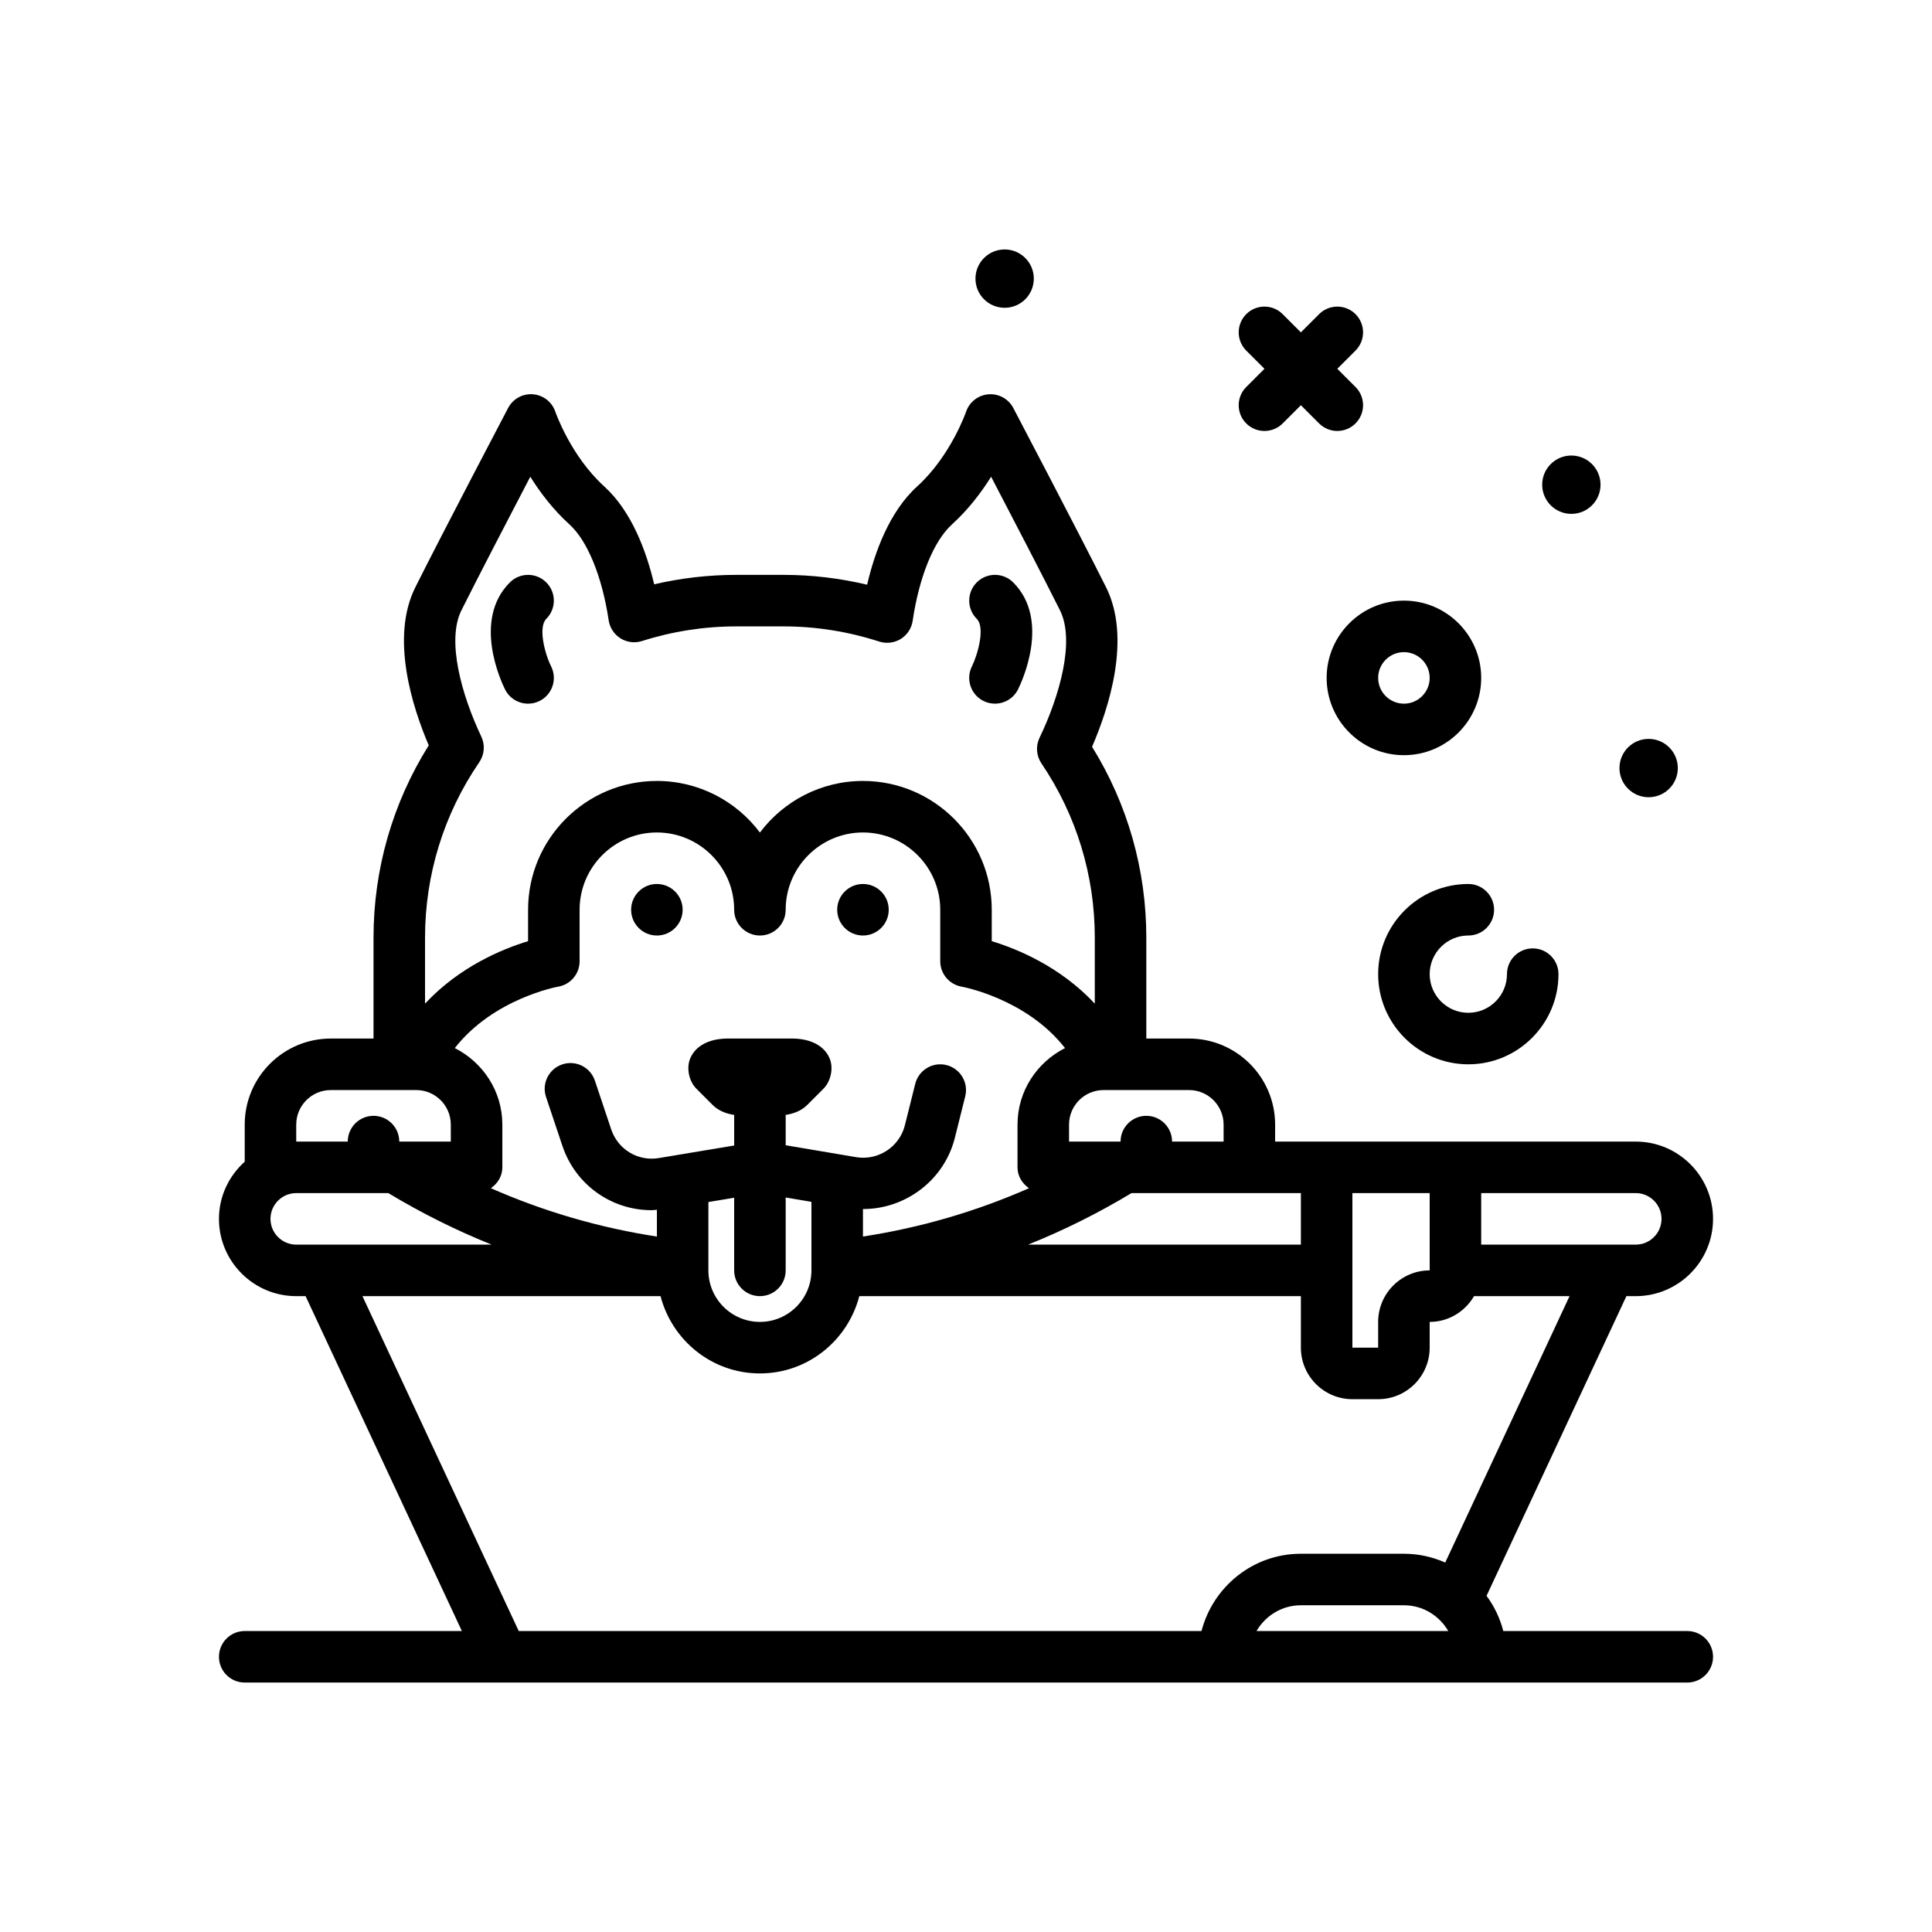<?xml version="1.0" encoding="UTF-8"?>
<svg xmlns="http://www.w3.org/2000/svg" xmlns:xlink="http://www.w3.org/1999/xlink" version="1.1" id="bath-dog" x="0px" y="0px" viewBox="0 0 300 300" style="enable-background:new 0 0 300 300;" xml:space="preserve" width="512" height="512">
<g>
	<path d="M262,253.265h-28.568c-0.521-2.003-1.404-3.846-2.602-5.464l21.717-46.536H254c6.617,0,12-5.383,12-12s-5.383-12-12-12h-56   v-2.639c0-7.367-5.994-13.361-13.361-13.361H178v-15.66c0-10.547-2.906-20.748-8.426-29.646c2.568-5.928,6.148-16.82,2.176-24.768   c-4.195-8.389-14.305-27.646-14.406-27.84c-0.742-1.416-2.266-2.254-3.854-2.123c-1.594,0.123-2.963,1.189-3.477,2.703   c-0.023,0.068-2.381,6.869-7.592,11.598c-4.322,3.922-6.594,10.209-7.775,15.264c-4.264-1.014-8.615-1.527-12.986-1.527h-7.32   c-4.303,0-8.576,0.492-12.76,1.465c-1.184-5.033-3.455-11.297-7.758-15.201c-5.211-4.729-7.568-11.529-7.588-11.588   c-0.508-1.52-1.875-2.59-3.473-2.717c-1.588-0.133-3.117,0.707-3.861,2.127c-0.102,0.193-10.211,19.451-14.406,27.84   c-3.928,7.857-0.436,18.656,2.082,24.547C60.959,124.696,58,134.974,58,145.605v15.66h-6.639c-7.367,0-13.361,5.994-13.361,13.361   v5.76c-2.437,2.198-4,5.346-4,8.879c0,6.617,5.383,12,12,12h1.452l24.267,52H38c-2.209,0-4,1.791-4,4s1.791,4,4,4h224   c2.209,0,4-1.791,4-4S264.209,253.265,262,253.265z M224.887,253.265h-29.775c1.387-2.38,3.939-4,6.887-4h16   C220.948,249.265,223.5,250.885,224.887,253.265z M258,189.265c0,2.205-1.795,4-4,4h-24v-8h24   C256.205,185.265,258,187.06,258,189.265z M70.622,162.745c6.013-7.698,15.933-9.516,16.036-9.534   c1.928-0.32,3.342-1.99,3.342-3.945v-8c0-6.617,5.383-12,12-12s12,5.383,12,12c0,2.209,1.791,4,4,4s4-1.791,4-4   c0-6.617,5.383-12,12-12s12,5.383,12,12v8c0,1.945,1.412,3.611,3.33,3.943c0.114,0.02,10.033,1.839,16.047,9.537   c-4.355,2.204-7.377,6.676-7.377,11.881v6.639c0,1.369,0.731,2.518,1.78,3.239c-8.214,3.616-16.835,6.129-25.78,7.504v-4.269   c6.603,0.012,12.623-4.48,14.271-11.064l1.609-6.439c0.535-2.145-0.768-4.316-2.91-4.852c-2.141-0.537-4.312,0.768-4.852,2.91   l-1.609,6.439c-0.836,3.35-4.148,5.52-7.561,4.949L122,177.834v-4.57c0-0.048-0.026-0.088-0.027-0.135   c1.168-0.181,2.414-0.594,3.354-1.535l2.543-2.543c1.145-1.145,1.58-3.193,0.961-4.688c-0.816-1.971-2.953-3.1-5.865-3.1h-9.93   c-2.912,0-5.049,1.129-5.865,3.1c-0.619,1.494-0.184,3.543,0.961,4.688l2.543,2.543c0.94,0.941,2.185,1.354,3.354,1.535   c-0.002,0.048-0.027,0.087-0.027,0.135v4.61l-11.689,1.948c-3.238,0.551-6.357-1.328-7.404-4.449l-2.535-7.574   c-0.703-2.094-2.969-3.225-5.062-2.523c-2.096,0.701-3.225,2.967-2.523,5.062l2.535,7.574c2.035,6.078,7.637,10.006,13.85,10.006   c0.274,0,0.554-0.054,0.83-0.069v4.163c-8.947-1.377-17.567-3.892-25.781-7.509c1.049-0.721,1.781-1.87,1.781-3.239v-6.639   C78,169.42,74.977,164.949,70.622,162.745z M110,186.652l4-0.667v11.279c0,2.209,1.791,4,4,4s4-1.791,4-4v-11.318l4,0.675v10.643   c0,4.412-3.588,8-8,8s-8-3.588-8-8V186.652z M202,193.265h-42.353c5.521-2.216,10.878-4.884,16.05-8H194h8V193.265z M210,185.265   h12v12c-4.412,0-8,3.588-8,8v4h-4V185.265z M190,174.626v2.639h-8c0-2.209-1.791-4-4-4s-4,1.791-4,4h-8v-2.639   c0-2.957,2.404-5.361,5.361-5.361h13.277C187.596,169.265,190,171.669,190,174.626z M74.424,118.353   c0.805-1.174,0.924-2.686,0.312-3.973c-3.033-6.396-5.438-14.908-3.086-19.611c2.561-5.119,7.357-14.354,10.693-20.744   c1.514,2.428,3.527,5.092,6.104,7.43c2.781,2.523,5.051,8.082,6.068,14.869c0.174,1.158,0.846,2.182,1.84,2.801   c0.994,0.621,2.211,0.771,3.326,0.418c4.754-1.512,9.686-2.277,14.658-2.277h7.32c5.029,0,10.033,0.793,14.871,2.357   c1.119,0.354,2.34,0.211,3.342-0.408c0.998-0.621,1.674-1.65,1.846-2.814c1.006-6.818,3.277-12.404,6.078-14.945   c2.576-2.338,4.59-5.002,6.104-7.43c3.336,6.391,8.133,15.625,10.693,20.744c2.381,4.762-0.078,13.348-3.174,19.793   c-0.617,1.283-0.504,2.797,0.293,3.975c5.422,8.006,8.287,17.365,8.287,27.068v10.244c-5.337-5.745-12.04-8.505-16-9.705v-4.879   c0-11.027-8.973-20-20-20c-6.535,0-12.348,3.15-16,8.012c-3.652-4.861-9.465-8.012-16-8.012c-11.027,0-20,8.973-20,20v4.879   c-3.96,1.199-10.663,3.958-16,9.703v-10.242C66,135.831,68.912,126.409,74.424,118.353z M46,174.626   c0-2.957,2.404-5.361,5.361-5.361h13.277c2.957,0,5.361,2.404,5.361,5.361v2.639h-8c0-2.209-1.791-4-4-4s-4,1.791-4,4h-8V174.626z    M42,189.265c0-2.205,1.795-4,4-4h14.301c5.17,3.114,10.524,5.785,16.042,8H46C43.795,193.265,42,191.47,42,189.265z    M56.281,201.265h46.287c1.789,6.881,7.999,12,15.432,12s13.643-5.119,15.432-12H202v8c0,4.412,3.588,8,8,8h4c4.412,0,8-3.588,8-8   v-4c2.948,0,5.5-1.62,6.887-4h14.832l-19.304,41.364c-1.968-0.866-4.131-1.364-6.415-1.364h-16c-7.433,0-13.643,5.119-15.432,12   H80.548L56.281,201.265z"/>
	<path d="M156,47.794c2.501,0,4.53-2.028,4.53-4.529c0-2.502-2.028-4.53-4.53-4.53s-4.53,2.028-4.53,4.53   C151.47,45.766,153.499,47.794,156,47.794z"/>
	<path d="M256,123.794c2.501,0,4.53-2.028,4.53-4.529c0-2.502-2.028-4.53-4.53-4.53s-4.53,2.028-4.53,4.53   C251.47,121.766,253.499,123.794,256,123.794z"/>
	<path d="M244,79.794c2.501,0,4.53-2.028,4.53-4.529c0-2.502-2.028-4.53-4.53-4.53s-4.53,2.028-4.53,4.53   C239.47,77.766,241.499,79.794,244,79.794z"/>
	<path d="M193.516,65.749c0.781,0.781,1.805,1.172,2.828,1.172s2.047-0.391,2.828-1.172L202,62.921l2.828,2.828   c0.781,0.781,1.805,1.172,2.828,1.172s2.047-0.391,2.828-1.172c1.562-1.562,1.562-4.094,0-5.656l-2.828-2.828l2.828-2.828   c1.562-1.562,1.562-4.094,0-5.656s-4.094-1.562-5.656,0L202,51.609l-2.828-2.828c-1.562-1.562-4.094-1.562-5.656,0   s-1.562,4.094,0,5.656l2.828,2.828l-2.828,2.828C191.953,61.655,191.953,64.187,193.516,65.749z"/>
	<path d="M206,105.265c0,6.617,5.383,12,12,12s12-5.383,12-12s-5.383-12-12-12S206,98.648,206,105.265z M218,101.265   c2.205,0,4,1.795,4,4s-1.795,4-4,4s-4-1.795-4-4S215.795,101.265,218,101.265z"/>
	<path d="M214,151.265c0,7.719,6.281,14,14,14s14-6.281,14-14c0-2.209-1.791-4-4-4s-4,1.791-4,4c0,3.309-2.691,6-6,6s-6-2.691-6-6   s2.691-6,6-6c2.209,0,4-1.791,4-4s-1.791-4-4-4C220.281,137.265,214,143.546,214,151.265z"/>
	<circle cx="102" cy="141.265" r="4"/>
	<circle cx="134" cy="141.265" r="4"/>
	<path d="M82.004,109.265c0.6,0,1.211-0.135,1.785-0.422c1.977-0.988,2.777-3.391,1.789-5.367c-0.973-1.945-2.055-6.076-0.75-7.383   c1.562-1.562,1.562-4.094,0-5.656s-4.094-1.562-5.656,0c-5.869,5.869-1.291,15.535-0.75,16.617   C79.123,108.456,80.535,109.265,82.004,109.265z"/>
	<path d="M150.914,103.487c-0.979,1.973-0.178,4.369,1.795,5.355c0.574,0.287,1.186,0.422,1.785,0.422   c1.469,0,2.881-0.809,3.582-2.211c0.541-1.082,5.119-10.748-0.75-16.617c-1.562-1.562-4.094-1.562-5.656,0s-1.562,4.094,0,5.656   C153.016,97.439,151.822,101.638,150.914,103.487z"/>
</g>















</svg>
